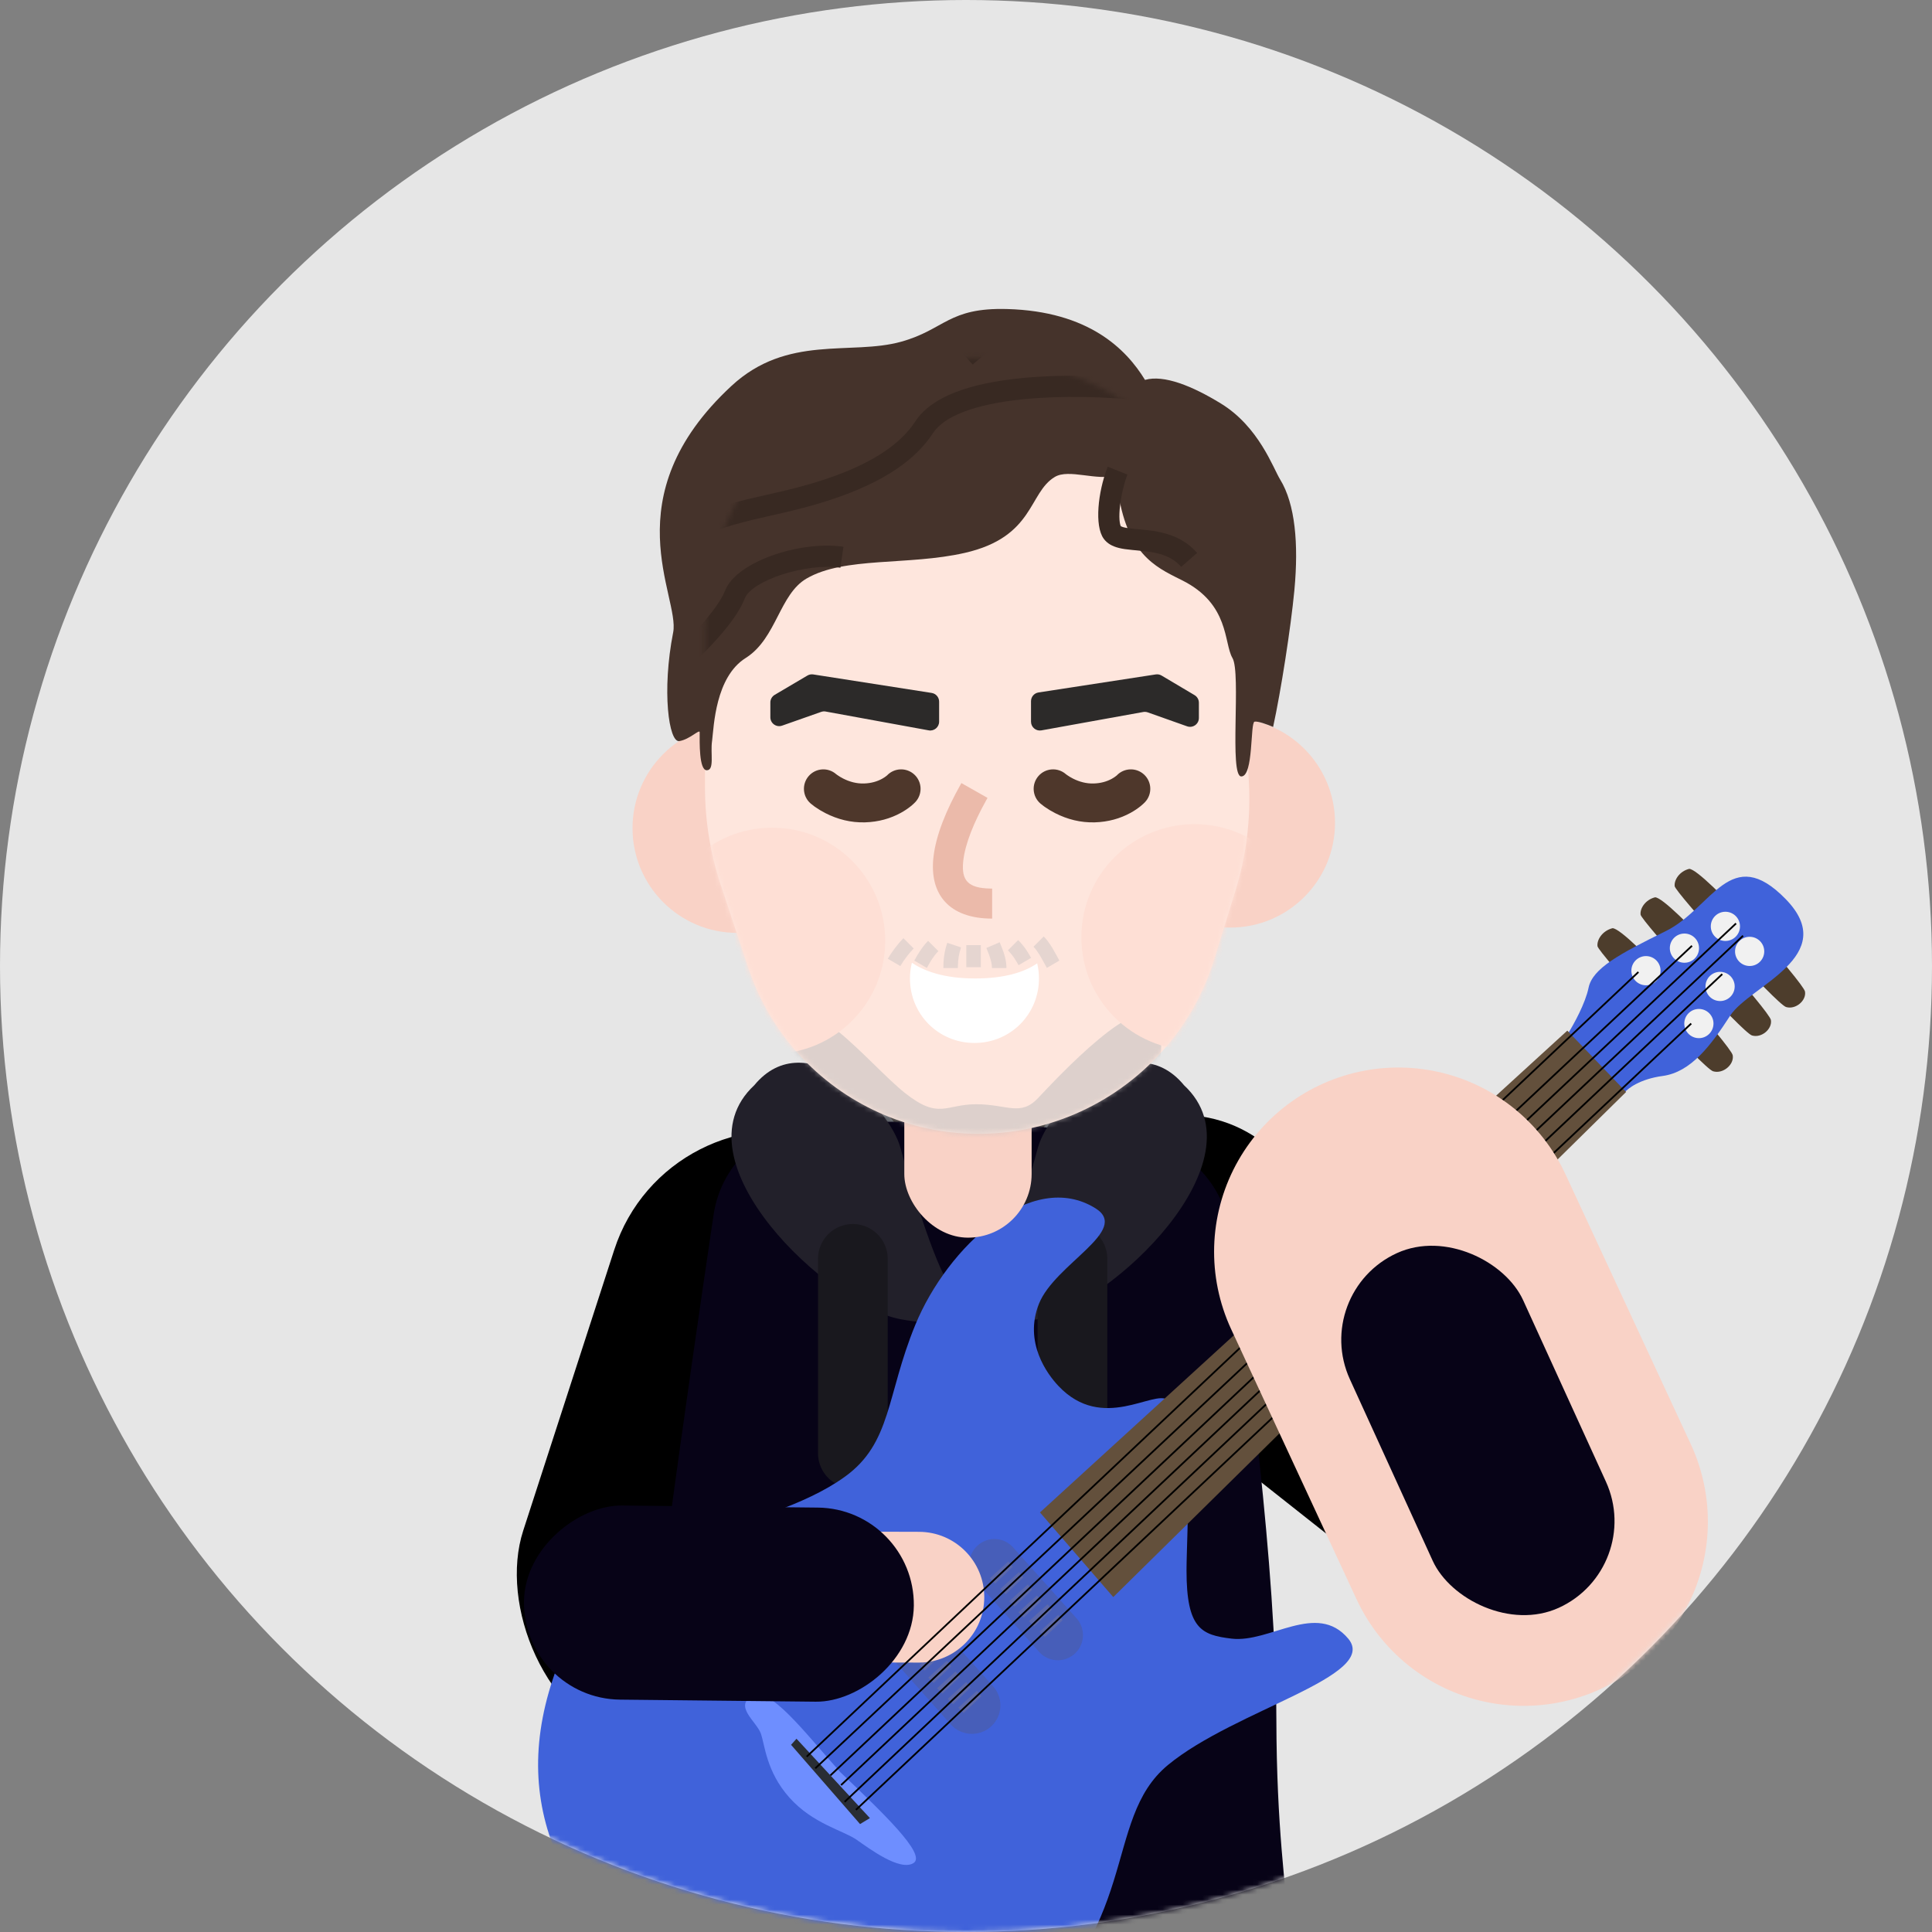 <svg width="388" height="388" viewBox="0 0 388 388" fill="none" xmlns="http://www.w3.org/2000/svg">
<rect x="0" y="0" width="388" height="388" fill="#808080" stroke="none"/>
<circle cx="194" cy="194" r="194" fill="#E6E6E6"/>
<mask id="mask0" mask-type="alpha" maskUnits="userSpaceOnUse" x="0" y="0" width="388" height="388">
<circle cx="194" cy="194" r="194" fill="white"/>
</mask>
<g mask="url(#mask0)">
<path d="M256.004 231.485C244.88 220.727 226.992 221.563 216.92 233.311C206.985 244.898 208.684 262.422 220.658 271.886L286.612 324.013C296.395 331.745 310.586 330.126 318.375 320.389C325.683 311.255 324.841 298.06 316.433 289.928L256.004 231.485Z" fill="black"/>
<path d="M195.465 411.906C219.204 411.906 238.448 402.79 238.448 391.546C238.448 380.301 219.204 371.186 195.465 371.186C171.727 371.186 152.483 380.301 152.483 391.546C152.483 402.79 171.727 411.906 195.465 411.906Z" fill="#1E1425"/>
<rect x="134.045" y="218.037" width="69.358" height="128.625" rx="34.679" transform="rotate(17.962 134.045 218.037)" fill="black"/>
<rect x="177.071" y="197.453" width="33.36" height="57.137" rx="16.68" fill="#2D2928"/>
<path d="M160.315 252.568C170.155 245.377 167.884 219.832 174.318 219.832C194.565 237.619 191.442 268.084 184.536 311.227C173.939 258.623 167.979 263.543 160.315 252.568Z" fill="#5A5E65"/>
<path d="M230.862 250.865C221.023 243.674 223.293 218.129 216.86 218.129C196.613 235.916 199.735 266.381 206.642 309.524C217.238 256.92 223.199 261.84 230.862 250.865Z" fill="#5A5E65"/>
<path d="M143.302 243.988C144.887 233.291 153.949 225.457 164.768 225.375L196.999 225.133L226.968 228.108C237.171 229.121 245.496 236.923 246.99 247.095C250.509 271.064 256.271 314.896 256.331 345.309C256.416 389.123 264.02 393.334 252.271 399.044C240.522 404.753 146.433 403.697 133.57 394.763C120.707 385.829 128.676 376.578 128.641 358.405C128.614 344.811 138.379 277.199 143.302 243.988Z" fill="#070317"/>
<path d="M180.841 264.933C166.387 262.248 135.22 233.051 151.481 217.948C161.87 205.363 178.583 222.143 180.841 230.534C182.649 237.246 187.617 253.746 190.779 258.221C194.393 261.437 195.296 267.618 180.841 264.933Z" fill="#22202A"/>
<path d="M208.428 264.933C222.883 262.248 254.05 233.051 237.789 217.948C227.4 205.363 210.687 222.143 208.428 230.534C206.621 237.246 201.653 253.746 198.491 258.221C194.877 261.437 193.974 267.618 208.428 264.933Z" fill="#22202A"/>
<path d="M171.278 252.816V291.854" stroke="#19181E" stroke-width="14" stroke-linecap="round"/>
<path d="M215.38 252.816V284.046" stroke="#19181E" stroke-width="14" stroke-linecap="round"/>
<path d="M336.325 177.978C336.175 176.733 337.277 174.981 339.24 174.491C342.079 174.552 362.177 197.347 362.494 199.129C362.811 200.91 360.64 202.816 358.7 202.242C356.76 201.668 336.476 179.224 336.325 177.978Z" fill="#4D3D2C"/>
<path d="M329.477 183.689C329.326 182.443 330.429 180.692 332.392 180.201C335.23 180.262 355.329 203.057 355.646 204.839C355.962 206.62 353.792 208.526 351.852 207.952C349.912 207.378 329.628 184.934 329.477 183.689Z" fill="#4D3D2C"/>
<path d="M320.822 190.018C320.666 188.728 321.81 186.915 323.847 186.407C326.792 186.471 347.651 210.078 347.979 211.923C348.308 213.768 346.055 215.741 344.042 215.146C342.029 214.552 320.979 191.308 320.822 190.018Z" fill="#4D3D2C"/>
<path d="M169.616 296.611C179.095 289.811 177.974 280.302 183.811 266.09C190.295 250.305 207.234 234.681 220.01 242.667C227.107 247.103 211.845 253.828 208.653 261.831C205.562 269.583 210.332 275.976 212.557 278.334C221.429 287.738 231.758 278.946 234.561 281.174C240.061 286.749 238.287 307.636 238.287 315.421C238.287 327.132 241.307 328.364 247.337 329.084C255.006 329.999 264.432 321.551 270.76 329.084C277.088 336.617 248.058 343.32 234.561 354.458C221.064 365.597 229.771 387.52 202.088 408.579C189.868 417.875 158.782 424.579 134.632 402.261C110.482 379.945 100.603 358.717 114.252 329.084C124.117 307.667 153.291 308.322 169.616 296.611Z" fill="#4062DA"/>
<path d="M150.994 340.621C154.588 338.568 161.316 347.587 168.77 355.911C177.117 363.9 186.163 372.436 183.464 374.153C180.765 375.87 174.651 371.301 172.028 369.47C169.405 367.639 163.223 366.263 158.543 361.016C153.864 355.768 153.623 350.439 152.786 348.113C151.948 345.788 147.4 342.673 150.994 340.621Z" fill="#6E8EFF"/>
<path d="M216.204 325.014L203.454 310.755C201.457 308.522 197.962 308.521 195.964 310.752C194.258 312.656 194.254 315.537 195.954 317.446L208.673 331.733C210.759 334.076 214.454 333.969 216.4 331.509C217.923 329.584 217.84 326.843 216.204 325.014Z" fill="#63503C" fill-opacity="0.21"/>
<path d="M203.389 314.661L202.502 313.596L198.776 316.967L199.84 318.032L203.389 314.661Z" fill="#AD947A" fill-opacity="0.21"/>
<path d="M205.518 316.791L204.631 315.726L200.905 319.097L201.969 320.162L205.518 316.791Z" fill="#AD947A" fill-opacity="0.21"/>
<path d="M207.293 319.274L206.406 318.209L202.68 321.581L203.744 322.646L207.293 319.274Z" fill="#AD947A" fill-opacity="0.21"/>
<path d="M209.135 321.487L208.248 320.422L204.522 323.793L205.586 324.858L209.135 321.487Z" fill="#AD947A" fill-opacity="0.21"/>
<path d="M211.264 323.261L210.377 322.196L206.651 325.568L207.715 326.633L211.264 323.261Z" fill="#AD947A" fill-opacity="0.21"/>
<path d="M213.394 325.39L212.506 324.325L208.781 327.697L209.845 328.762L213.394 325.39Z" fill="#AD947A" fill-opacity="0.21"/>
<path d="M199.453 338.675L187.582 325.399C185.353 322.907 181.468 322.859 179.18 325.296C177.159 327.446 177.114 330.784 179.077 332.988L190.919 346.29C193.236 348.892 197.321 348.836 199.565 346.17C201.399 343.992 201.351 340.797 199.453 338.675Z" fill="#63503C" fill-opacity="0.21"/>
<path d="M187.132 330.004L186.245 328.939L182.519 332.311L183.583 333.375L187.132 330.004Z" fill="#AD947A" fill-opacity="0.21"/>
<path d="M189.261 332.133L188.374 331.068L184.648 334.44L185.712 335.505L189.261 332.133Z" fill="#AD947A" fill-opacity="0.21"/>
<path d="M191.036 334.618L190.148 333.552L186.422 336.924L187.487 337.989L191.036 334.618Z" fill="#AD947A" fill-opacity="0.21"/>
<path d="M192.81 336.747L191.923 335.682L188.197 339.054L189.261 340.118L192.81 336.747Z" fill="#AD947A" fill-opacity="0.21"/>
<path d="M194.939 338.876L194.052 337.811L190.326 341.183L191.391 342.248L194.939 338.876Z" fill="#AD947A" fill-opacity="0.21"/>
<path d="M197.069 340.651L196.182 339.586L192.456 342.958L193.52 344.022L197.069 340.651Z" fill="#AD947A" fill-opacity="0.21"/>
<path d="M319.029 198.37C318.395 201.481 316.031 205.76 314.929 207.512L326.209 219.468C326.878 218.595 329.356 216.696 333.913 216.084C339.609 215.319 343.63 209.903 347.485 203.951C351.34 198 369.75 192.006 358.636 180.585C347.522 169.165 343.866 182.398 334.538 186.99C325.21 191.581 319.823 194.483 319.029 198.37Z" fill="#4062DA"/>
<path d="M174.702 365.125L159.958 349.189L158.867 350.408L172.724 366.324L174.702 365.125Z" fill="#292D34"/>
<path d="M346.445 188.97C348.064 189.005 349.405 187.721 349.44 186.102C349.475 184.483 348.19 183.142 346.571 183.107C344.952 183.072 343.611 184.357 343.577 185.976C343.542 187.595 344.826 188.935 346.445 188.97Z" fill="#F1F1F1"/>
<path d="M351.316 193.999C352.935 194.034 354.276 192.75 354.31 191.131C354.345 189.512 353.061 188.171 351.442 188.136C349.823 188.101 348.482 189.386 348.447 191.005C348.412 192.624 349.697 193.965 351.316 193.999Z" fill="#F1F1F1"/>
<path d="M338.218 193.346C339.837 193.381 341.177 192.097 341.212 190.478C341.247 188.859 339.962 187.518 338.343 187.483C336.724 187.449 335.384 188.733 335.349 190.352C335.314 191.971 336.598 193.312 338.218 193.346Z" fill="#F1F1F1"/>
<path d="M345.381 201.037C347 201.072 348.34 199.787 348.375 198.168C348.41 196.549 347.126 195.209 345.507 195.174C343.888 195.139 342.547 196.423 342.512 198.042C342.477 199.661 343.762 201.002 345.381 201.037Z" fill="#F1F1F1"/>
<path d="M330.495 197.873C332.114 197.908 333.454 196.624 333.489 195.004C333.524 193.385 332.24 192.045 330.621 192.01C329.002 191.975 327.661 193.26 327.626 194.879C327.591 196.498 328.876 197.838 330.495 197.873Z" fill="#F1F1F1"/>
<path d="M341.122 208.49C342.741 208.524 344.081 207.24 344.116 205.621C344.151 204.002 342.867 202.661 341.248 202.626C339.629 202.592 338.288 203.876 338.253 205.495C338.218 207.114 339.503 208.455 341.122 208.49Z" fill="#F1F1F1"/>
<path d="M275.293 239.479C281.804 236.455 289.522 239.224 292.639 245.662L292.732 245.858L317.898 300.056C320.953 306.634 318.096 314.442 311.519 317.496C305.007 320.52 297.289 317.751 294.172 311.313L294.079 311.117L268.913 256.919C265.859 250.341 268.715 242.533 275.293 239.479Z" fill="#F9D2C6"/>
<path d="M124.433 307.466L184.574 307.633C191.826 307.653 197.689 313.548 197.669 320.8C197.649 327.98 191.871 333.798 184.718 333.894L184.501 333.895L124.36 333.728C117.109 333.708 111.246 327.813 111.266 320.561C111.286 313.381 117.064 307.564 124.216 307.467L124.433 307.466Z" fill="#F9D2C6"/>
<rect x="105.025" y="341.128" width="38.984" height="78.297" rx="19.492" transform="rotate(-89.396 105.025 341.128)" fill="#070317"/>
<rect x="263.154" y="259.594" width="38.246" height="78.297" rx="19.123" transform="rotate(-24.525 263.154 259.594)" fill="#070317"/>
<path d="M208.855 303.738L314.763 206.976L326.567 219.299L223.576 320.738L208.855 303.738Z" fill="#63503C"/>
<path d="M328.915 195.084L329.158 195.342L162.132 352.912L161.889 352.654L328.915 195.084Z" fill="black"/>
<path d="M339.678 189.813L339.92 190.072L163.856 355.257L163.614 354.998L339.678 189.813Z" fill="black"/>
<path d="M348.525 185.323L348.768 185.581L166.897 356.676L166.654 356.417L348.525 185.323Z" fill="black"/>
<path d="M349.933 187.792L350.176 188.051L169.027 358.628L168.784 358.37L349.933 187.792Z" fill="black"/>
<path d="M339.52 205.428L339.763 205.687L172.019 363.596L171.776 363.338L339.52 205.428Z" fill="black"/>
<path d="M345.758 195.497L346.001 195.755L169.737 362L169.493 361.742L345.758 195.497Z" fill="black"/>
<path d="M305.989 305.586L280.823 251.388" stroke="#F9D2C6" stroke-width="74" stroke-linecap="round"/>
<rect x="263.154" y="259.594" width="38.246" height="78.297" rx="19.123" transform="rotate(-24.525 263.154 259.594)" fill="#070317"/>
<rect x="181.608" y="207.745" width="25.572" height="40.812" rx="12.786" fill="#F9D2C6"/>
<path d="M247.076 186.286C258.693 186.286 268.11 176.869 268.11 165.252C268.11 153.636 258.693 144.219 247.076 144.219C235.46 144.219 226.043 153.636 226.043 165.252C226.043 176.869 235.46 186.286 247.076 186.286Z" fill="#F9D2C6"/>
<path d="M148.062 187.35C136.445 187.35 127.029 177.933 127.029 166.317C127.029 154.701 136.445 145.284 148.062 145.284C159.678 145.284 169.095 154.701 169.095 166.317C169.095 177.933 159.678 187.35 148.062 187.35Z" fill="#F9D2C6"/>
<path d="M141.58 126.297C141.58 96.211 165.969 71.822 196.055 71.822C226.141 71.822 250.531 96.211 250.531 126.297V152.027L250.808 157.072C251.211 164.415 250.305 171.771 248.133 178.797L243.799 192.818C239.514 206.678 229.209 218.023 215.875 223.737C203.334 229.113 188.973 229.045 176.531 223.446C164.094 217.85 154.571 207.299 150.273 194.356L144.741 177.694C142.647 171.389 141.58 164.788 141.58 158.144V152.027V126.297Z" fill="#FEE6DD"/>
<path d="M180.972 68.628C189.758 66.181 190.443 61.732 202.266 62.062C218.668 62.521 226.173 70.117 229.948 76.293C233.734 75.215 239.422 77.499 245.208 81.049C252.838 85.731 255.676 94.003 257.096 96.309C260.12 101.225 260.807 109.267 259.962 118.373L259.935 118.667C259.225 126.049 257.274 138.66 255.677 145.994L255.499 145.917C254.492 145.49 252.619 144.796 251.951 144.929C251.063 145.107 251.773 155.931 249.289 155.931C246.805 155.931 249.289 135.17 247.515 132.153C245.74 129.137 246.982 121.329 237.4 116.538L236.048 115.864C230.838 113.24 225.422 109.868 224.153 95.468C220.28 96.642 214.689 94.088 211.847 95.777C206.524 98.941 207.766 107.843 193.748 111.037C182.392 113.625 169.616 111.747 161.985 116.183C156.546 119.346 155.965 128.053 149.947 132.021L149.742 132.153C143.655 135.979 143.363 145.94 143.02 148.675L142.999 148.833C142.644 151.317 143.531 154.689 141.934 154.689C140.374 154.689 140.507 148.933 140.514 147.177L140.515 147.059C140.515 146.349 138.563 148.478 136.433 148.833C134.304 149.188 132.884 138.719 135.191 127.007C136.597 119.869 122.77 99.858 146.902 77.5C158.122 67.106 170.9 71.433 180.972 68.628Z" fill="#45332B"/>
<mask id="mask1" mask-type="alpha" maskUnits="userSpaceOnUse" x="141" y="71" width="110" height="157">
<path fill-rule="evenodd" clip-rule="evenodd" d="M141.579 126.297C141.579 96.211 165.968 71.822 196.055 71.822C226.141 71.822 250.53 96.211 250.53 126.297V152.027L250.807 157.072C251.21 164.415 250.305 171.771 248.132 178.797L243.798 192.818C239.513 206.678 229.209 218.023 215.874 223.737C203.333 229.113 188.973 229.045 176.53 223.446C164.093 217.85 154.57 207.299 150.273 194.356L144.74 177.694C142.646 171.389 141.579 164.788 141.579 158.144V152.027V126.297Z" fill="white"/>
</mask>
<g mask="url(#mask1)">
<path d="M175.293 226.554C173.147 225.358 155.597 216.085 158.258 206.325C160.92 196.565 174.761 213.955 181.681 219.456C188.601 224.957 189.845 221.763 196.055 221.763C202.265 221.763 204.927 224.276 208.476 220.52C212.024 216.765 229.564 197.801 232.253 205.261C237.754 220.521 217.88 225.88 209.54 228.328C198.538 231.557 182.621 230.635 175.293 226.554Z" fill="#CAC4C1" fill-opacity="0.64"/>
<path d="M239.883 210.939C252.427 210.939 262.596 200.77 262.596 188.226C262.596 175.682 252.427 165.513 239.883 165.513C227.339 165.513 217.17 175.682 217.17 188.226C217.17 200.77 227.339 210.939 239.883 210.939Z" fill="#FEDFD5"/>
<path d="M155.065 211.649C167.609 211.649 177.778 201.48 177.778 188.936C177.778 176.392 167.609 166.223 155.065 166.223C142.521 166.223 132.352 176.392 132.352 188.936C132.352 201.48 142.521 211.649 155.065 211.649Z" fill="#FEDFD5"/>
<path d="M167.923 155.474L167.91 155.462L168.017 155.545C168.067 155.582 168.123 155.623 168.186 155.667C168.511 155.896 168.898 156.132 169.335 156.354C170.637 157.016 172.048 157.389 173.499 157.347C174.93 157.305 176.134 156.956 177.138 156.408C177.492 156.215 177.787 156.015 178.019 155.827L178.122 155.74L178.162 155.704L178.118 155.752C179.589 154.175 182.059 154.09 183.635 155.561C185.211 157.032 185.297 159.502 183.826 161.078C183.624 161.295 183.328 161.573 182.937 161.891C182.348 162.368 181.663 162.834 180.878 163.262C178.833 164.378 176.438 165.072 173.727 165.151C170.853 165.235 168.189 164.53 165.798 163.315C165.013 162.916 164.309 162.487 163.69 162.05L163.482 161.902C163.185 161.685 162.953 161.499 162.79 161.356C161.165 159.939 160.998 157.473 162.415 155.848C163.833 154.224 166.299 154.056 167.923 155.474Z" fill="#4E372B"/>
<path d="M214.059 155.474L214.046 155.462L214.153 155.545C214.202 155.582 214.258 155.623 214.321 155.667C214.647 155.896 215.034 156.132 215.471 156.354C216.773 157.016 218.183 157.389 219.634 157.347C221.065 157.305 222.27 156.956 223.274 156.408C223.628 156.215 223.922 156.015 224.154 155.827L224.258 155.74L224.298 155.704L224.253 155.752C225.724 154.175 228.194 154.09 229.771 155.561C231.347 157.032 231.432 159.502 229.961 161.078C229.76 161.295 229.464 161.573 229.073 161.891C228.484 162.368 227.798 162.834 227.014 163.262C224.969 164.378 222.573 165.072 219.862 165.151C216.989 165.235 214.325 164.53 211.934 163.315C211.149 162.916 210.445 162.487 209.826 162.05L209.618 161.902C209.321 161.685 209.089 161.499 208.925 161.356C207.301 159.939 207.133 157.473 208.551 155.848C209.968 154.224 212.434 154.056 214.059 155.474Z" fill="#4E372B"/>
<path d="M193.075 157.265L198.324 160.24L198.038 160.749C195.589 165.154 193.835 169.443 193.455 172.844L193.431 173.08C193.073 176.807 194.378 178.384 198.958 178.447L199.249 178.449V184.482C190.597 184.482 186.631 179.598 187.46 172.175C187.96 167.697 190.025 162.696 192.914 157.551L193.075 157.265Z" fill="#EBBAAA"/>
<path d="M163.323 135.445L187.101 139.16C187.965 139.295 188.602 140.039 188.602 140.913V144.93C188.602 146.038 187.598 146.875 186.508 146.676L165.82 142.896C165.516 142.84 165.203 142.865 164.912 142.968L157.073 145.728C155.919 146.134 154.709 145.278 154.709 144.054V141.072C154.709 140.444 155.041 139.863 155.582 139.544L162.147 135.67C162.501 135.462 162.917 135.382 163.323 135.445Z" fill="#1B1A1A" fill-opacity="0.92"/>
<path d="M232.107 135.444L208.561 139.065C207.695 139.198 207.056 139.943 207.056 140.819V144.935C207.056 146.041 208.057 146.878 209.146 146.681L229.593 142.99C229.898 142.935 230.211 142.961 230.502 143.064L238.404 145.865C239.559 146.274 240.771 145.418 240.771 144.192V141.129C240.771 140.503 240.441 139.923 239.903 139.603L233.283 135.672C232.929 135.462 232.513 135.381 232.107 135.444Z" fill="#1B1A1A" fill-opacity="0.92"/>
<path d="M187.337 60.458C192.522 59.967 200.082 61.733 209.301 65.179C216.127 67.73 223.57 71.124 229.323 74.159L229.704 74.361L227.705 78.121C222.06 75.12 214.604 71.707 207.81 69.168L207.236 68.955C198.847 65.863 192 64.294 187.738 64.698C182.163 65.225 177.438 67.613 171.22 72.357L170.786 72.692C169.841 73.429 166.218 76.284 165.137 77.087C163.001 78.671 161.273 79.743 159.587 80.45L159.413 80.522L157.815 76.574C159.066 76.067 160.456 75.23 162.217 73.948L162.6 73.666C163.713 72.84 167.845 69.579 168.373 69.174L168.902 68.77C175.574 63.715 180.877 61.069 187.337 60.458Z" fill="#382922"/>
<path d="M145.635 118.569C147.947 112.788 160.537 108.625 169.132 109.764L169.391 109.8L168.775 114.014C161.895 113.007 151.026 116.557 149.589 120.15C148.883 121.916 147.705 123.797 146.1 125.833C144.854 127.415 143.373 129.062 141.621 130.852L141.155 131.324C139.381 133.1 134.698 137.556 134.075 138.213C133.19 139.148 133.06 140.096 133.571 141.263C134.108 142.492 135.329 143.793 136.871 144.781L137.021 144.875L134.78 148.496C132.481 147.073 130.602 145.103 129.669 142.97C128.495 140.288 128.877 137.508 130.983 135.284L131.141 135.123C132.265 133.988 136.894 129.581 138.324 128.131C140.09 126.34 141.557 124.718 142.756 123.197C144.129 121.454 145.103 119.899 145.635 118.569Z" fill="#382922"/>
<path d="M205.187 75.932C212.905 75.166 222.013 75.36 229.528 76.2L230.015 76.255L229.523 80.485C222.202 79.632 213.166 79.42 205.607 80.17L205.046 80.228C195.928 81.199 189.631 83.514 187.369 86.985C183.828 92.421 177.638 96.432 169.364 99.486C166.163 100.667 162.824 101.646 159.077 102.563L158.317 102.747C156.436 103.191 151.869 104.205 151.159 104.388L148.644 105.039C147.215 105.417 146.566 105.611 145.489 105.963C139.513 107.916 136.422 110.413 136.253 114.133L136.116 117.255C135.932 121.208 135.751 123.206 135.332 125.172L135.286 125.386C134.6 128.472 133.338 130.627 131.162 131.824L131.033 131.893L129.057 128.121L129.168 128.06C130.88 127.069 131.505 124.406 131.867 116.925L131.999 113.94C132.148 110.663 133.664 107.974 136.276 105.864C138.246 104.272 140.749 103.055 143.88 102.01L144.662 101.754C145.764 101.402 146.555 101.18 148.496 100.676L150.195 100.239C151.225 99.985 155.715 98.988 157.417 98.583L157.588 98.542C161.386 97.627 164.726 96.659 167.889 95.491C175.289 92.759 180.72 89.267 183.688 84.832L183.801 84.661C187.04 79.69 194.566 76.986 205.187 75.932Z" fill="#382922"/>
<path d="M192.51 70.035C201.969 61.628 213.026 57.441 220.688 60.805C223.766 62.156 226.46 64.78 228.76 68.262C230.426 70.783 231.806 73.671 232.602 76.052L232.683 76.297L228.63 77.604C226.926 72.322 223.085 66.508 218.976 64.704C213.291 62.209 203.879 65.726 195.591 72.997L195.34 73.218L192.51 70.035Z" fill="#382922"/>
<path d="M222.469 93.727L226.423 95.308C225.812 96.835 225.218 99.25 224.953 101.409C224.812 102.558 224.769 103.586 224.829 104.399C224.878 105.064 224.994 105.508 225.084 105.658L225.096 105.675L225.107 105.68L225.157 105.708C225.266 105.768 225.429 105.83 225.647 105.889L225.732 105.911C226.223 106.035 226.8 106.116 227.881 106.219L229.571 106.377C231.174 106.534 231.984 106.654 233.093 106.905L233.192 106.927C236.059 107.586 238.412 108.81 240.288 110.887L240.422 111.037L237.217 113.842C235.968 112.415 234.362 111.566 232.238 111.078L231.993 111.023C231.003 110.807 230.198 110.709 228.237 110.528L227.427 110.454C226.159 110.332 225.441 110.229 224.692 110.041C223.38 109.71 222.367 109.157 221.664 108.198C219.75 105.588 220.538 98.769 222.345 94.042L222.469 93.727Z" fill="#382922"/>
<path d="M181.436 188.42L183.497 190.481C182.559 191.419 181.525 192.821 180.898 193.864L180.811 194.01L178.293 192.541C178.993 191.342 180.149 189.747 181.282 188.577L181.436 188.42Z" fill="#CAC3C1" fill-opacity="0.48"/>
<path d="M186.394 188.952L188.455 191.013C188.181 191.287 187.918 191.593 187.662 191.929C187.394 192.281 187.144 192.654 186.892 193.066L186.718 193.358L186.134 194.384L183.617 192.916L184.148 191.98C184.19 191.907 184.228 191.842 184.258 191.79C184.606 191.203 184.955 190.674 185.342 190.165C185.619 189.801 185.907 189.459 186.21 189.141L186.394 188.952Z" fill="#CAC3C1" fill-opacity="0.48"/>
<path d="M190.236 189.344L193.001 190.266C192.571 191.555 192.385 192.741 192.367 194.188L192.366 194.419H189.451C189.451 192.649 189.659 191.155 190.162 189.571L190.236 189.344Z" fill="#CAC3C1" fill-opacity="0.48"/>
<path d="M194.065 189.805H196.979L196.98 194.242H194.065L194.065 189.805Z" fill="#CAC3C1" fill-opacity="0.48"/>
<path d="M200.765 189.231C201.635 191.259 202.094 192.736 202.124 194.261L202.125 194.419H199.211C199.211 193.392 198.861 192.212 198.163 190.558L198.086 190.379L200.765 189.231Z" fill="#CAC3C1" fill-opacity="0.48"/>
<path d="M212.751 192.916L210.233 194.384L209.738 193.465C209.439 192.918 209.075 192.262 208.849 191.888L208.814 191.832C208.39 191.141 207.988 190.589 207.624 190.206L207.547 190.126L209.608 188.065C210.144 188.601 210.66 189.289 211.185 190.124L211.359 190.407C211.843 191.212 212.757 192.914 212.757 192.925L212.751 192.916Z" fill="#CAC3C1" fill-opacity="0.48"/>
<path d="M204.476 188.794C205.139 189.456 205.688 190.141 206.176 190.876C206.324 191.099 206.461 191.318 206.602 191.553L206.779 191.857L207.073 192.369L204.555 193.838L204.19 193.202C204.038 192.941 203.898 192.715 203.748 192.488C203.406 191.972 203.029 191.493 202.585 191.028L202.415 190.855L204.476 188.794Z" fill="#CAC3C1" fill-opacity="0.48"/>
<path fill-rule="evenodd" clip-rule="evenodd" d="M183.132 193.354C185.502 194.938 189.408 196.503 195.814 196.503C201.823 196.503 205.768 195.208 208.295 193.467C208.529 194.441 208.653 195.457 208.653 196.503C208.653 203.657 202.975 209.456 195.7 209.456C188.424 209.456 182.746 203.657 182.746 196.503C182.746 195.417 182.88 194.362 183.132 193.354Z" fill="white"/>
</g>
</g>
</svg>
